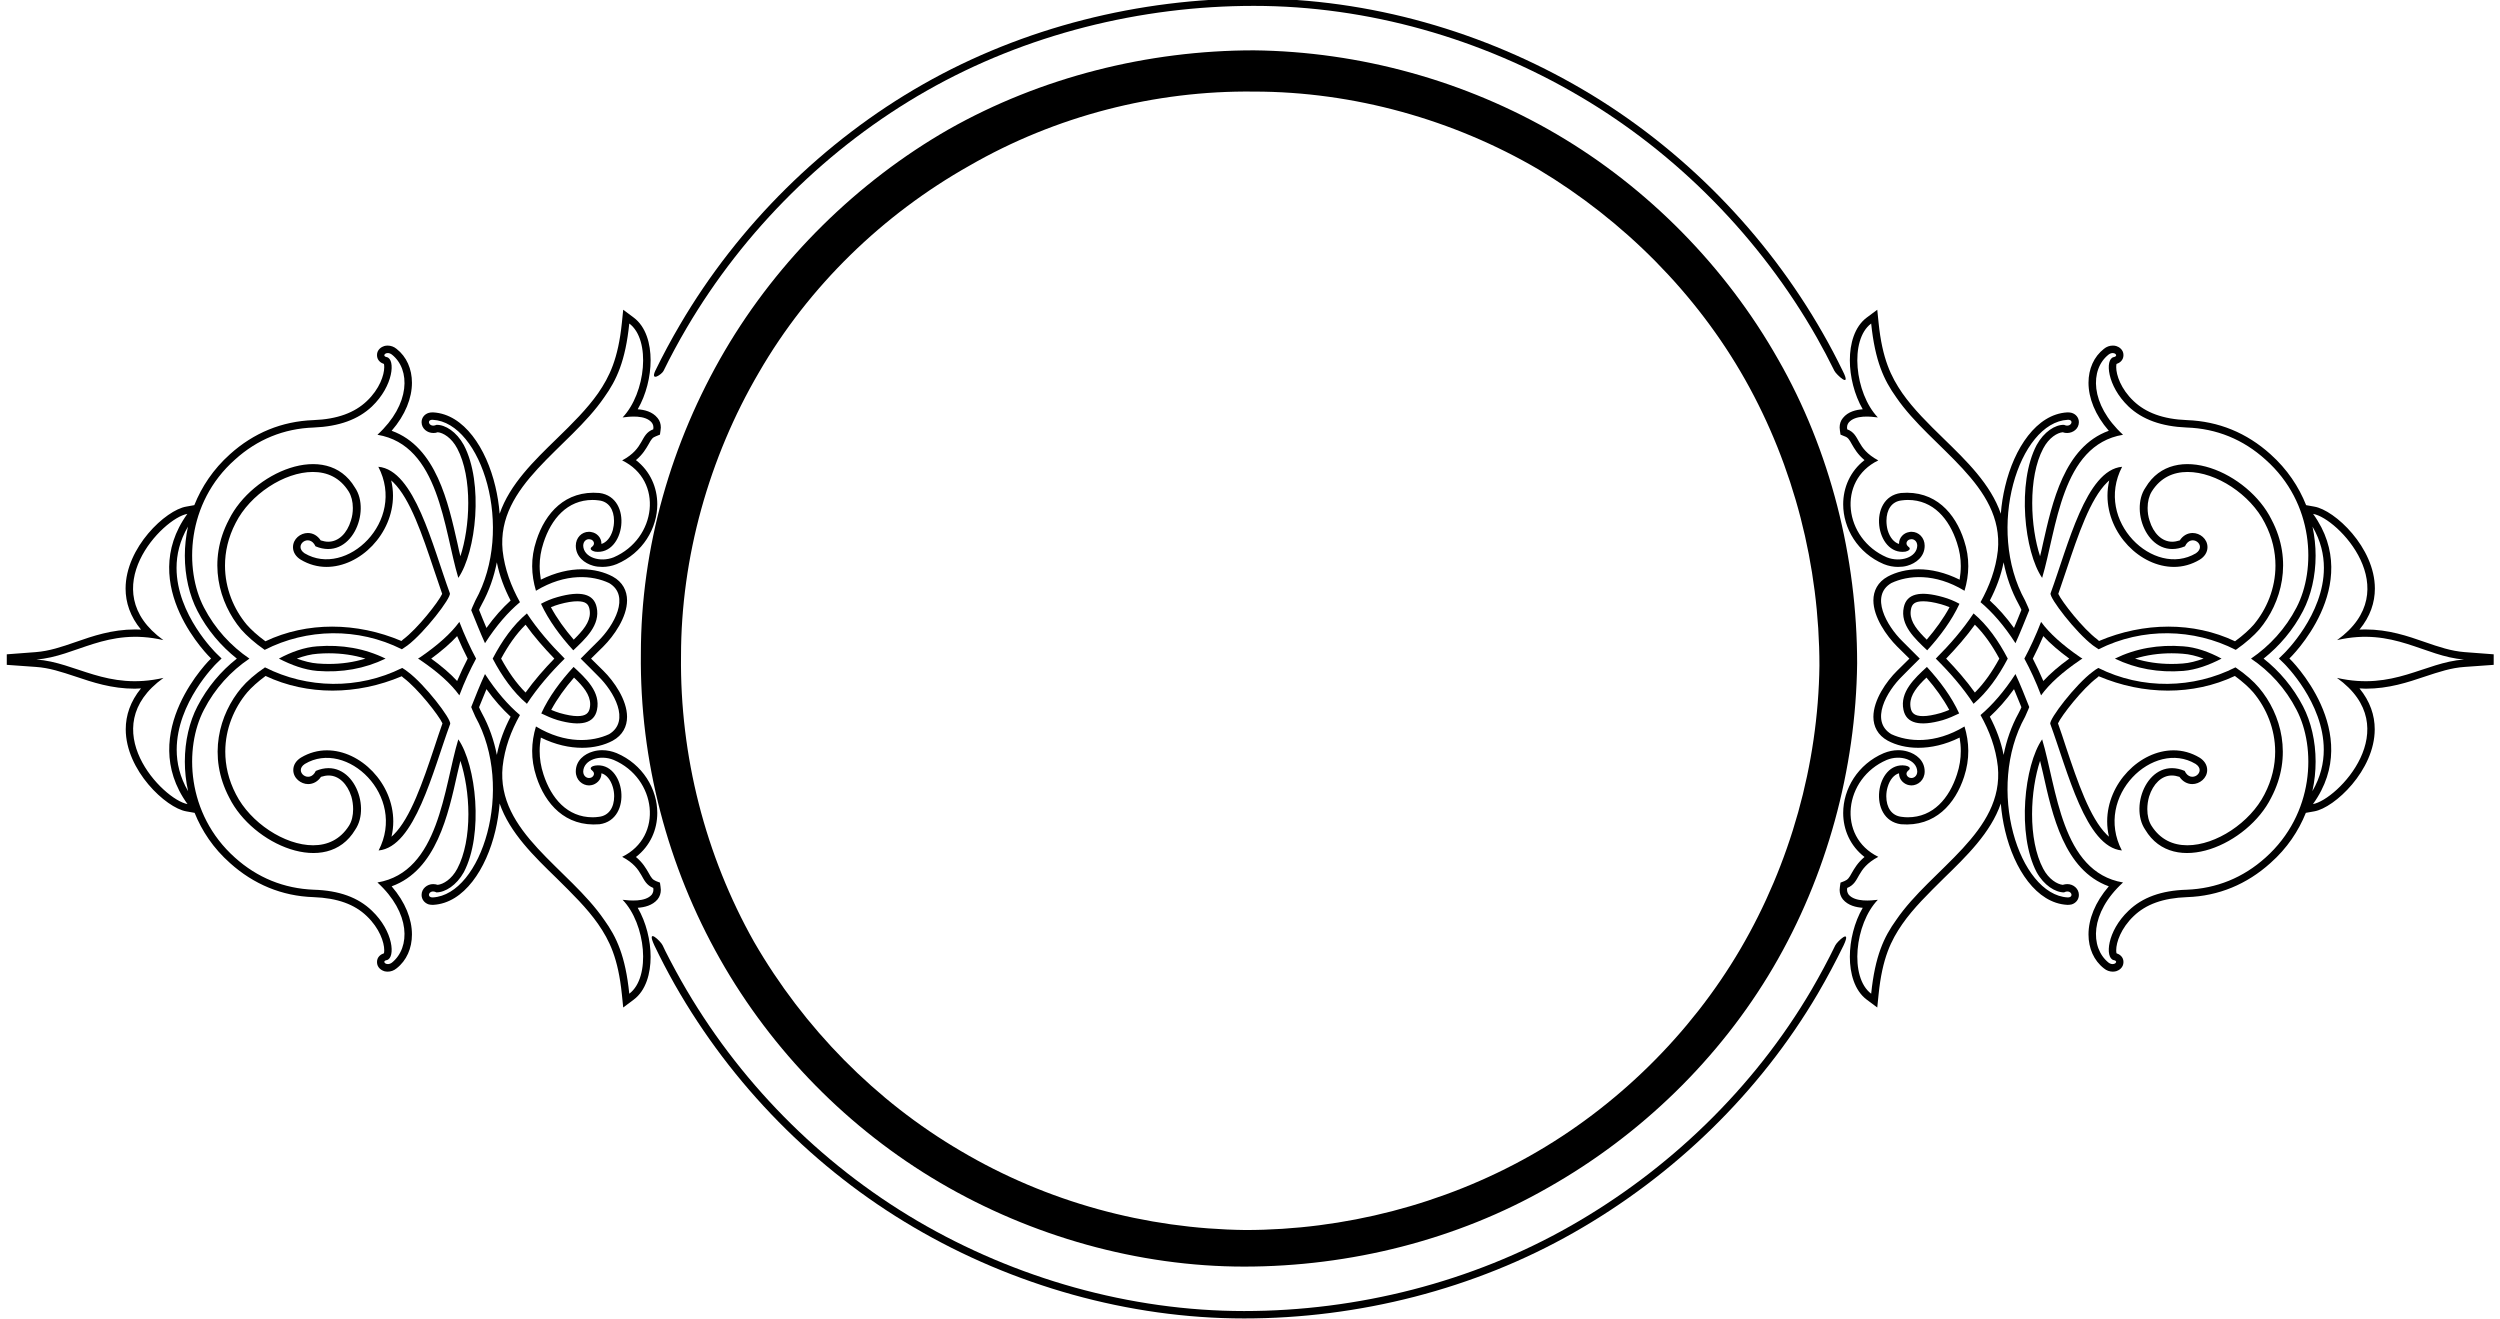 <?xml version="1.0" encoding="UTF-8"?>
<svg xmlns="http://www.w3.org/2000/svg" xmlns:xlink="http://www.w3.org/1999/xlink" width="523pt" height="276pt" viewBox="0 0 523 276" version="1.1">
<g id="surface1">
<path style=" stroke:none;fill-rule:nonzero;fill:rgb(0%,0%,0%);fill-opacity:1;" d="M 325.664 28.086 C 306.582 16.891 284.445 10.785 262.309 10.531 C 240.172 10.531 217.781 16.129 198.441 27.07 C 179.359 38.012 162.82 54.293 151.625 73.379 C 140.43 92.461 134.07 114.598 134.07 136.734 C 133.816 159.125 139.668 181.262 150.609 200.598 C 161.551 219.938 177.578 236.223 196.66 247.418 C 215.746 258.613 238.137 264.973 260.273 264.973 C 282.41 264.973 304.801 259.375 323.883 248.434 C 343.223 237.496 359.758 221.465 370.953 202.379 C 382.148 183.297 388.258 160.906 388.512 138.77 C 388.512 116.633 382.914 94.242 371.973 75.16 C 361.031 55.82 344.746 39.281 325.664 28.086 Z M 364.086 198.543 C 353.656 216.352 338.133 231.621 320.07 241.797 C 302.004 251.977 281.141 257.32 260.527 257.32 C 239.664 257.066 219.055 251.469 200.988 240.781 C 183.18 230.348 168.168 215.082 157.734 197.016 C 147.559 178.949 142.215 158.086 142.469 137.223 C 142.469 116.609 148.32 95.746 158.754 77.938 C 169.184 59.871 184.703 44.859 202.77 34.68 C 220.836 24.246 241.699 18.906 262.312 19.16 C 283.176 19.16 304.039 25.012 321.852 35.445 C 339.66 46.129 354.926 61.398 365.105 79.461 C 375.281 97.527 380.625 118.395 380.625 139.258 C 380.371 159.867 374.52 180.73 364.086 198.543 "/>
<path style=" stroke:none;fill-rule:nonzero;fill:rgb(0%,0%,0%);fill-opacity:1;" d="M 383.949 197.754 C 382.402 200.945 380.727 204.043 378.961 207.082 C 366.906 227.629 349.148 244.766 328.477 256.512 C 307.895 268.227 283.941 274.27 260.262 274.27 C 236.398 274.27 212.41 267.422 191.953 255.43 C 171.469 243.402 154.27 225.926 142.523 205.191 C 141.129 202.742 139.113 198.898 138.617 197.754 C 138.277 196.977 135.086 193.848 136.883 197.754 C 138.215 200.543 139.641 203.27 141.16 205.965 C 153.062 226.914 170.445 244.613 191.18 256.762 C 211.852 268.91 236.117 275.82 260.262 275.82 C 284.188 275.82 308.422 269.715 329.25 257.848 C 350.141 245.977 368.082 228.652 380.293 207.855 C 382.215 204.57 384.012 201.191 385.688 197.754 C 387.453 193.973 384.293 197.039 383.949 197.754 "/>
<path style=" stroke:none;fill-rule:nonzero;fill:rgb(0%,0%,0%);fill-opacity:1;" d="M 138.805 77.598 C 140.293 74.559 141.902 71.586 143.609 68.672 C 155.633 48.184 173.297 30.676 193.848 18.992 C 214.641 7.152 238.66 1.23 262.309 1.23 C 286.203 1.23 309.941 8.082 330.367 20.074 C 350.883 32.102 368.27 49.859 380.047 70.562 C 381.348 72.855 382.586 75.211 383.766 77.598 C 384.105 78.309 387.484 81.504 385.5 77.598 C 384.199 74.93 382.836 72.328 381.379 69.785 C 369.477 48.867 351.906 30.922 331.141 18.742 C 310.5 6.625 286.48 -0.316 262.309 -0.316 C 238.414 -0.316 214.113 5.664 193.07 17.656 C 172.309 29.465 154.426 47.16 142.273 67.895 C 140.414 71.059 138.68 74.281 137.07 77.598 C 136.016 79.953 138.465 78.309 138.805 77.598 "/>
<path style=" stroke:none;fill-rule:nonzero;fill:rgb(0%,0%,0%);fill-opacity:1;" d="M 137.566 188.145 C 138.031 187.555 138.246 186.875 138.246 186.16 C 138.246 185.945 138.215 185.727 138.184 185.512 L 138.062 184.645 L 137.254 184.332 C 136.512 184.023 136.262 183.652 135.703 182.629 C 135.148 181.668 134.465 180.461 133.039 179.281 C 136.047 176.957 137.504 173.547 137.504 170.078 C 137.504 165.055 134.465 159.879 129.012 157.555 C 128.02 157.152 126.996 156.938 126.004 156.938 C 125.324 156.938 124.672 157.027 124.051 157.215 C 122.285 157.711 120.457 159.074 120.457 161.398 C 120.457 163.195 121.852 164.312 123.246 164.312 C 123.402 164.312 123.586 164.281 123.742 164.25 C 124.641 164.094 125.82 163.227 125.82 161.832 L 125.82 161.77 C 126.84 162.051 127.738 163.074 128.203 164.652 C 128.391 165.273 128.484 165.926 128.484 166.574 C 128.484 168.93 127.367 170.664 125.262 170.883 C 124.828 170.945 124.395 170.977 123.988 170.977 C 118.66 170.977 115.312 166.977 113.699 162.02 C 113.145 160.344 112.895 158.703 112.895 157.121 C 112.895 156.16 112.988 155.23 113.145 154.301 C 116.211 155.82 119.156 156.441 121.789 156.441 C 124.238 156.441 126.438 155.883 128.176 154.953 C 130.281 153.805 131.18 151.945 131.18 149.965 C 131.18 146.43 128.453 142.523 126.223 140.324 C 125.445 139.551 124.641 138.773 123.836 137.969 C 123.773 137.906 123.711 137.844 123.648 137.781 C 124.547 136.883 125.387 136.047 126.223 135.242 C 128.453 133.012 131.18 129.105 131.18 125.602 C 131.18 123.621 130.281 121.762 128.176 120.613 C 126.438 119.684 124.207 119.094 121.727 119.094 C 119.125 119.094 116.211 119.746 113.145 121.266 C 112.988 120.305 112.895 119.375 112.895 118.414 C 112.895 116.832 113.145 115.223 113.699 113.547 C 115.312 108.559 118.66 104.59 123.961 104.59 C 124.395 104.59 124.797 104.621 125.262 104.684 C 127.367 104.902 128.453 106.637 128.453 108.961 C 128.453 109.609 128.359 110.293 128.203 110.883 C 127.738 112.492 126.84 113.484 125.82 113.797 L 125.82 113.703 C 125.82 112.434 124.797 111.473 123.742 111.316 C 123.555 111.254 123.371 111.254 123.184 111.254 C 121.695 111.254 120.457 112.492 120.457 114.168 C 120.457 116.492 122.316 117.855 124.082 118.352 C 124.703 118.535 125.355 118.598 126.035 118.598 C 126.996 118.598 128.02 118.414 129.012 118.012 C 134.496 115.688 137.504 110.512 137.504 105.488 C 137.504 102.02 136.047 98.578 133.039 96.254 C 134.465 95.074 135.148 93.867 135.703 92.906 C 136.262 91.883 136.512 91.512 137.223 91.266 L 138.062 90.922 L 138.184 90.055 C 138.215 89.84 138.246 89.621 138.246 89.438 C 138.246 88.691 138.031 88.012 137.566 87.453 C 136.48 86.09 134.773 85.719 133.41 85.621 C 135.18 82.555 136.109 78.773 136.109 75.363 C 136.109 71.926 135.148 68.359 132.574 66.438 L 130.375 64.797 L 130.098 67.523 C 129.32 75.117 127.492 78.805 125.137 82.246 C 122.812 85.562 119.715 88.629 116.461 91.789 C 111.746 96.379 106.637 101.305 104.527 107.473 C 104.371 105.488 104.062 103.598 103.629 101.77 C 101.738 93.773 97.059 86.645 90.645 86.273 L 90.457 86.273 C 90.211 86.273 89.961 86.305 89.715 86.367 C 88.844 86.613 88.195 87.359 88.195 88.32 C 88.195 89.684 89.402 90.582 90.645 90.582 C 90.953 90.582 91.262 90.551 91.574 90.426 C 92.688 90.52 94.457 91.543 95.664 93.836 C 97.242 96.812 97.957 100.934 97.957 105.242 C 97.957 109.332 97.305 113.328 96.316 116.367 C 96.098 115.531 95.91 114.695 95.727 113.797 C 93.773 105.18 91.293 93.496 81.934 90.117 C 84.816 86.801 86.18 83.238 86.18 80.074 C 86.18 77.195 85.066 74.621 82.957 72.98 C 82.398 72.516 81.746 72.297 81.098 72.297 C 80.848 72.297 80.602 72.328 80.383 72.391 C 79.859 72.547 78.867 73.102 78.867 74.281 C 78.867 75.426 79.734 75.953 80.324 76.141 C 80.352 76.266 80.383 76.48 80.383 76.82 C 80.383 78.434 79.422 81.379 76.727 83.918 C 74.219 86.305 70.621 87.699 65.57 87.887 C 58.969 88.133 53.082 90.551 48.121 95.016 C 44.59 98.176 42.172 101.863 40.652 105.676 L 38.949 105.984 C 34.672 106.699 26.273 114.539 26.273 123.125 C 26.273 126.035 27.234 128.98 29.496 131.711 C 29.094 131.68 28.691 131.68 28.285 131.68 C 23.391 131.68 19.395 133.07 15.828 134.312 C 12.883 135.336 10.312 136.203 7.492 136.422 L 1.418 136.883 L 1.418 139.086 L 7.492 139.52 C 10.312 139.703 12.883 140.57 15.797 141.531 C 19.395 142.742 23.359 144.074 28.195 144.074 C 28.629 144.074 29.062 144.043 29.496 144.012 C 27.266 146.738 26.305 149.652 26.305 152.566 C 26.305 161.152 34.703 168.992 38.949 169.734 L 40.715 170.047 C 42.234 173.828 44.621 177.453 48.121 180.551 C 53.051 184.984 58.969 187.465 65.57 187.68 C 70.621 187.867 74.188 189.199 76.727 191.648 C 79.395 194.188 80.383 197.133 80.383 198.777 C 80.383 199.086 80.352 199.301 80.324 199.426 C 79.734 199.613 78.867 200.141 78.867 201.254 C 78.867 202.465 79.859 203.02 80.383 203.176 C 80.633 203.238 80.879 203.27 81.098 203.27 C 81.746 203.27 82.398 203.051 82.957 202.586 C 85.066 200.945 86.18 198.371 86.18 195.488 C 86.18 192.297 84.816 188.766 81.934 185.418 C 91.293 182.039 93.773 170.387 95.695 161.77 C 95.91 160.871 96.098 160.004 96.316 159.168 C 97.305 162.203 97.988 166.203 97.988 170.324 C 97.988 174.633 97.242 178.754 95.664 181.73 C 94.484 183.961 92.719 184.984 91.574 185.109 C 91.262 185.016 90.922 184.953 90.613 184.953 C 89.34 184.953 88.195 185.914 88.195 187.215 C 88.195 188.176 88.816 188.918 89.684 189.199 C 89.961 189.262 90.211 189.293 90.457 189.293 L 90.645 189.293 C 97.059 188.949 101.738 181.793 103.629 173.797 C 104.062 171.969 104.371 170.047 104.527 168.094 C 106.637 174.23 111.746 179.156 116.461 183.742 C 119.684 186.938 122.812 189.973 125.137 193.32 C 127.492 196.73 129.32 200.418 130.098 208.043 L 130.375 210.77 L 132.574 209.125 C 135.148 207.207 136.109 203.609 136.109 200.168 C 136.109 196.762 135.18 192.949 133.41 189.91 C 134.773 189.82 136.48 189.445 137.566 188.145 Z M 103.938 117.637 C 104.496 120.461 105.52 123.125 106.82 125.633 C 105.117 127.184 103.41 129.074 101.77 131.367 C 101.242 130.129 100.715 128.855 100.219 127.586 C 100.344 127.309 100.527 126.875 100.809 126.379 C 102.328 123.621 103.352 120.645 103.938 117.637 Z M 34.207 141.812 C 22.367 144.508 15.922 138.559 7.613 137.969 C 15.922 137.348 22.367 131.184 34.176 133.91 C 19.578 123.402 34.051 108.371 39.195 107.504 C 28.348 122.535 44.125 137.754 44.156 137.754 C 44.125 137.723 28.348 153.156 39.227 168.219 C 34.082 167.285 19.578 152.285 34.207 141.812 Z M 36.965 156.844 C 36.965 146.988 45.176 138.898 45.238 138.836 L 46.355 137.754 L 45.238 136.668 C 45.176 136.605 36.934 128.578 36.934 118.816 C 36.934 116.059 37.586 113.145 39.32 110.168 C 38.887 112.215 38.668 114.262 38.668 116.242 C 38.668 120.52 39.629 124.578 41.305 127.805 C 43.348 131.77 46.23 135.148 49.547 137.781 C 46.23 140.387 43.379 143.766 41.305 147.762 C 39.629 150.984 38.668 155.047 38.668 159.324 C 38.668 161.336 38.887 163.445 39.352 165.52 C 37.617 162.547 36.965 159.602 36.965 156.844 Z M 103.938 157.93 C 103.352 154.922 102.328 151.945 100.809 149.188 C 100.527 148.66 100.344 148.258 100.219 147.949 C 100.746 146.68 101.242 145.406 101.77 144.168 C 103.41 146.461 105.117 148.352 106.82 149.934 C 105.52 152.41 104.496 155.078 103.938 157.93 Z M 131.645 207.887 C 130.84 199.984 128.98 196.016 126.406 192.453 C 119.031 181.637 103.812 174.105 105.148 160.375 C 105.582 156.441 106.914 152.906 108.773 149.59 C 106.324 147.516 103.844 144.695 101.461 141.008 C 100.438 143.207 99.508 145.562 98.578 147.918 C 98.578 147.918 98.918 148.785 99.445 149.934 C 107.781 164.965 100.715 187.152 90.551 187.742 C 89.062 187.773 89.805 185.914 91.293 186.688 C 93.152 186.688 95.508 185.199 97.027 182.473 C 101.211 174.508 99.598 160.035 95.879 154.672 C 92.812 164.84 91.914 182.41 78.961 184.613 C 85.934 190.996 85.871 198.25 81.996 201.379 C 80.82 202.246 79.703 201.039 80.941 200.852 C 82.738 200.355 82.336 194.84 77.812 190.531 C 74.93 187.742 70.934 186.285 65.633 186.129 C 59.402 185.883 53.824 183.621 49.145 179.406 C 38.918 170.262 38.516 156.41 42.668 148.477 C 44.961 144.012 48.309 140.387 52.184 137.781 C 48.309 135.148 44.961 131.523 42.668 127.09 C 38.516 119.125 38.918 105.242 49.145 96.16 C 53.824 91.914 59.402 89.652 65.633 89.438 C 70.934 89.219 74.93 87.762 77.812 85.035 C 82.336 80.695 82.738 75.18 80.941 74.715 C 79.703 74.496 80.82 73.289 81.996 74.188 C 85.871 77.258 85.934 84.539 78.961 90.953 C 91.914 93.121 92.812 110.664 95.879 120.895 C 99.598 115.469 101.211 101.027 97.027 93.094 C 95.508 90.336 93.152 88.816 91.293 88.879 C 89.805 89.59 89.062 87.73 90.551 87.824 C 100.715 88.383 107.781 110.57 99.445 125.633 C 98.918 126.75 98.578 127.586 98.578 127.648 C 99.508 129.941 100.438 132.297 101.461 134.559 C 103.844 130.84 106.324 128.02 108.773 125.977 C 106.914 122.629 105.582 119.062 105.148 115.191 C 103.812 101.43 119.031 93.898 126.406 83.113 C 128.98 79.52 130.84 75.551 131.645 67.68 C 136.23 71.09 135.086 82.246 130.25 87.328 C 131.676 87.141 134.992 86.738 136.355 88.414 C 136.637 88.785 136.758 89.219 136.664 89.809 C 133.816 90.891 134.961 93.742 130.156 96.316 C 138.867 100.531 137.348 112.711 128.391 116.586 C 125.539 117.73 122.102 116.617 122.008 114.168 C 122.008 113.145 122.812 112.648 123.465 112.836 C 124.02 112.867 124.672 113.672 123.93 114.32 C 123.031 114.91 124.051 115.312 124.484 115.406 C 130.746 116.273 132.512 104.062 125.414 103.133 C 118.227 102.516 114.043 107.379 112.215 113.051 C 110.973 116.77 111.129 120.242 112.121 123.59 C 118.352 119.809 123.961 120.336 127.43 121.977 C 131.953 124.645 128.422 130.902 125.137 134.125 C 123.961 135.305 122.75 136.48 121.48 137.781 C 122.75 139.055 123.961 140.23 125.137 141.441 C 128.422 144.633 131.953 150.863 127.43 153.59 C 123.961 155.199 118.352 155.727 112.121 151.977 C 111.129 155.262 110.973 158.766 112.215 162.516 C 114.043 168.125 118.227 173.02 125.414 172.434 C 132.512 171.473 130.746 159.23 124.484 160.16 C 124.051 160.223 123.031 160.594 123.93 161.242 C 124.672 161.863 124.02 162.672 123.465 162.73 C 122.812 162.887 122.008 162.391 122.008 161.398 C 122.102 158.922 125.539 157.805 128.391 158.98 C 137.348 162.824 138.867 175.004 130.156 179.25 C 134.961 181.793 133.816 184.613 136.664 185.758 C 136.758 186.316 136.637 186.75 136.355 187.152 C 134.992 188.766 131.676 188.395 130.25 188.238 C 135.086 193.258 136.23 204.445 131.645 207.887 "/>
<path style=" stroke:none;fill-rule:nonzero;fill:rgb(0%,0%,0%);fill-opacity:1;" d="M 515.605 136.422 C 512.785 136.203 510.211 135.336 507.27 134.312 C 503.703 133.07 499.707 131.68 494.809 131.68 C 494.406 131.68 494.004 131.68 493.602 131.711 C 495.863 128.98 496.824 126.035 496.824 123.125 C 496.824 114.539 488.426 106.699 484.148 105.984 L 482.441 105.676 C 480.926 101.863 478.508 98.176 474.973 95.016 C 470.016 90.551 464.129 88.133 457.527 87.887 C 452.473 87.699 448.879 86.305 446.367 83.918 C 443.672 81.379 442.711 78.434 442.711 76.82 C 442.711 76.48 442.742 76.266 442.773 76.141 C 443.363 75.953 444.23 75.426 444.23 74.281 C 444.23 73.102 443.238 72.547 442.711 72.391 C 442.496 72.328 442.246 72.297 442 72.297 C 441.348 72.297 440.695 72.516 440.141 72.98 C 438.031 74.621 436.914 77.195 436.914 80.074 C 436.914 83.238 438.281 86.801 441.16 90.117 C 431.801 93.496 429.324 105.18 427.371 113.797 C 427.184 114.695 426.996 115.531 426.781 116.367 C 425.789 113.328 425.141 109.332 425.141 105.242 C 425.141 100.934 425.852 96.812 427.434 93.836 C 428.641 91.543 430.406 90.52 431.523 90.426 C 431.832 90.551 432.145 90.582 432.453 90.582 C 433.691 90.582 434.902 89.684 434.902 88.32 C 434.902 87.359 434.25 86.613 433.383 86.367 C 433.137 86.305 432.887 86.273 432.641 86.273 L 432.453 86.273 C 426.039 86.645 421.359 93.773 419.469 101.77 C 419.035 103.598 418.723 105.488 418.57 107.473 C 416.461 101.305 411.348 96.379 406.637 91.789 C 403.383 88.629 400.285 85.562 397.961 82.246 C 395.605 78.805 393.773 75.117 393 67.523 L 392.723 64.797 L 390.52 66.438 C 387.949 68.359 386.988 71.926 386.988 75.363 C 386.988 78.773 387.918 82.555 389.684 85.621 C 388.32 85.719 386.617 86.09 385.531 87.453 C 385.066 88.012 384.852 88.691 384.852 89.438 C 384.852 89.621 384.879 89.84 384.91 90.055 L 385.035 90.922 L 385.871 91.266 C 386.586 91.512 386.832 91.883 387.391 92.906 C 387.949 93.867 388.629 95.074 390.055 96.254 C 387.051 98.578 385.594 102.02 385.594 105.488 C 385.594 110.512 388.602 115.688 394.086 118.012 C 395.078 118.414 396.102 118.598 397.062 118.598 C 397.742 118.598 398.395 118.535 399.012 118.352 C 400.777 117.855 402.641 116.492 402.641 114.168 C 402.641 112.492 401.398 111.254 399.91 111.254 C 399.727 111.254 399.539 111.254 399.355 111.316 C 398.301 111.473 397.277 112.434 397.277 113.703 L 397.277 113.797 C 396.254 113.484 395.355 112.492 394.891 110.883 C 394.734 110.293 394.645 109.609 394.645 108.961 C 394.645 106.637 395.727 104.902 397.836 104.684 C 398.301 104.621 398.703 104.59 399.137 104.59 C 404.438 104.59 407.785 108.559 409.395 113.547 C 409.953 115.223 410.199 116.832 410.199 118.414 C 410.199 119.375 410.109 120.305 409.953 121.266 C 406.887 119.746 403.973 119.094 401.367 119.094 C 398.891 119.094 396.656 119.684 394.922 120.613 C 392.812 121.762 391.914 123.621 391.914 125.602 C 391.914 129.105 394.645 133.012 396.875 135.242 C 397.711 136.047 398.547 136.883 399.445 137.781 C 399.387 137.844 399.324 137.906 399.262 137.969 C 398.453 138.773 397.648 139.551 396.875 140.324 C 394.645 142.523 391.914 146.43 391.914 149.965 C 391.914 151.945 392.812 153.805 394.922 154.953 C 396.656 155.883 398.859 156.441 401.305 156.441 C 403.941 156.441 406.887 155.82 409.953 154.301 C 410.109 155.23 410.199 156.16 410.199 157.121 C 410.199 158.703 409.953 160.344 409.395 162.02 C 407.785 166.977 404.438 170.977 399.105 170.977 C 398.703 170.977 398.27 170.945 397.836 170.883 C 395.727 170.664 394.613 168.93 394.613 166.574 C 394.613 165.926 394.703 165.273 394.891 164.652 C 395.355 163.074 396.254 162.051 397.277 161.77 L 397.277 161.832 C 397.277 163.227 398.453 164.094 399.355 164.25 C 399.508 164.281 399.695 164.312 399.852 164.312 C 401.242 164.312 402.641 163.195 402.641 161.398 C 402.641 159.074 400.812 157.711 399.043 157.215 C 398.426 157.027 397.773 156.938 397.09 156.938 C 396.102 156.938 395.078 157.152 394.086 157.555 C 388.629 159.879 385.594 165.055 385.594 170.078 C 385.594 173.547 387.051 176.957 390.055 179.281 C 388.629 180.461 387.949 181.668 387.391 182.629 C 386.832 183.652 386.586 184.023 385.84 184.332 L 385.035 184.645 L 384.91 185.512 C 384.879 185.727 384.852 185.945 384.852 186.16 C 384.852 186.875 385.066 187.555 385.531 188.145 C 386.617 189.445 388.32 189.82 389.684 189.91 C 387.918 192.949 386.988 196.762 386.988 200.168 C 386.988 203.609 387.949 207.207 390.52 209.125 L 392.723 210.77 L 393 208.043 C 393.773 200.418 395.605 196.73 397.961 193.32 C 400.285 189.973 403.414 186.938 406.637 183.742 C 411.348 179.156 416.461 174.23 418.57 168.094 C 418.723 170.047 419.035 171.969 419.469 173.797 C 421.359 181.793 426.039 188.949 432.453 189.293 L 432.641 189.293 C 432.887 189.293 433.137 189.262 433.414 189.199 C 434.281 188.918 434.902 188.176 434.902 187.215 C 434.902 185.914 433.754 184.953 432.484 184.953 C 432.176 184.953 431.832 185.016 431.523 185.109 C 430.379 184.984 428.609 183.961 427.434 181.73 C 425.852 178.754 425.109 174.633 425.109 170.324 C 425.109 166.203 425.789 162.203 426.781 159.168 C 426.996 160.004 427.184 160.871 427.402 161.77 C 429.324 170.387 431.801 182.039 441.16 185.418 C 438.281 188.766 436.914 192.297 436.914 195.488 C 436.914 198.371 438.031 200.945 440.141 202.586 C 440.695 203.051 441.348 203.27 442 203.27 C 442.215 203.27 442.465 203.238 442.711 203.176 C 443.238 203.02 444.23 202.465 444.23 201.254 C 444.23 200.141 443.363 199.613 442.773 199.426 C 442.742 199.301 442.711 199.086 442.711 198.777 C 442.711 197.133 443.703 194.188 446.367 191.648 C 448.91 189.199 452.473 187.867 457.527 187.68 C 464.129 187.465 470.047 184.984 474.973 180.551 C 478.477 177.453 480.863 173.828 482.383 170.047 L 484.148 169.734 C 488.395 168.992 496.793 161.152 496.793 152.566 C 496.793 149.652 495.832 146.738 493.602 144.012 C 494.035 144.043 494.469 144.074 494.902 144.074 C 499.738 144.074 503.703 142.742 507.301 141.531 C 510.211 140.57 512.785 139.703 515.605 139.52 L 521.68 139.086 L 521.68 136.883 Z M 419.156 117.637 C 419.746 120.645 420.77 123.621 422.289 126.379 C 422.566 126.875 422.754 127.309 422.879 127.586 C 422.383 128.855 421.855 130.129 421.328 131.367 C 419.684 129.074 417.98 127.184 416.273 125.633 C 417.578 123.125 418.602 120.461 419.156 117.637 Z M 419.156 157.93 C 418.602 155.078 417.578 152.41 416.273 149.934 C 417.98 148.352 419.684 146.461 421.328 144.168 C 421.855 145.406 422.352 146.68 422.879 147.949 C 422.754 148.258 422.566 148.66 422.289 149.188 C 420.77 151.945 419.746 154.922 419.156 157.93 Z M 473.953 179.406 C 469.27 183.621 463.691 185.883 457.465 186.129 C 452.164 186.285 448.164 187.742 445.285 190.531 C 440.758 194.84 440.355 200.355 442.152 200.852 C 443.395 201.039 442.277 202.246 441.102 201.379 C 437.227 198.25 437.164 190.996 444.137 184.613 C 431.184 182.41 430.285 164.84 427.215 154.672 C 423.496 160.035 421.887 174.508 426.07 182.473 C 427.59 185.199 429.941 186.688 431.801 186.688 C 433.289 185.914 434.035 187.773 432.547 187.742 C 422.383 187.152 415.312 164.965 423.652 149.934 C 424.18 148.785 424.52 147.918 424.52 147.918 C 423.59 145.562 422.66 143.207 421.637 141.008 C 419.25 144.695 416.77 147.516 414.324 149.59 C 416.184 152.906 417.516 156.441 417.949 160.375 C 419.281 174.105 404.062 181.637 396.688 192.453 C 394.117 196.016 392.258 199.984 391.449 207.887 C 386.863 204.445 388.012 193.258 392.844 188.238 C 391.422 188.395 388.105 188.766 386.738 187.152 C 386.461 186.75 386.336 186.316 386.43 185.758 C 389.281 184.613 388.137 181.793 392.938 179.25 C 384.23 175.004 385.746 162.824 394.703 158.98 C 397.555 157.805 400.996 158.922 401.09 161.398 C 401.09 162.391 400.285 162.887 399.633 162.73 C 399.074 162.672 398.426 161.863 399.168 161.242 C 400.066 160.594 399.043 160.223 398.609 160.16 C 392.352 159.23 390.582 171.473 397.68 172.434 C 404.871 173.02 409.055 168.125 410.883 162.516 C 412.121 158.766 411.969 155.262 410.977 151.977 C 404.746 155.727 399.137 155.199 395.664 153.59 C 391.141 150.863 394.676 144.633 397.961 141.441 C 399.137 140.23 400.344 139.055 401.617 137.781 C 400.344 136.48 399.137 135.305 397.961 134.125 C 394.676 130.902 391.141 124.645 395.664 121.977 C 399.137 120.336 404.746 119.809 410.977 123.59 C 411.969 120.242 412.121 116.77 410.883 113.051 C 409.055 107.379 404.871 102.516 397.68 103.133 C 390.582 104.062 392.352 116.273 398.609 115.406 C 399.043 115.312 400.066 114.91 399.168 114.32 C 398.426 113.672 399.074 112.867 399.633 112.836 C 400.285 112.648 401.09 113.145 401.09 114.168 C 400.996 116.617 397.555 117.73 394.703 116.586 C 385.746 112.711 384.23 100.531 392.938 96.316 C 388.137 93.742 389.281 90.891 386.43 89.809 C 386.336 89.219 386.461 88.785 386.738 88.414 C 388.105 86.738 391.422 87.141 392.844 87.328 C 388.012 82.246 386.863 71.09 391.449 67.68 C 392.258 75.551 394.117 79.52 396.688 83.113 C 404.062 93.898 419.281 101.43 417.949 115.191 C 417.516 119.062 416.184 122.629 414.324 125.977 C 416.77 128.02 419.25 130.84 421.637 134.559 C 422.66 132.297 423.59 129.941 424.52 127.648 C 424.52 127.586 424.18 126.75 423.652 125.633 C 415.312 110.57 422.383 88.383 432.547 87.824 C 434.035 87.73 433.289 89.59 431.801 88.879 C 429.941 88.816 427.59 90.336 426.07 93.094 C 421.887 101.027 423.496 115.469 427.215 120.895 C 430.285 110.664 431.184 93.121 444.137 90.953 C 437.164 84.539 437.227 77.258 441.102 74.188 C 442.277 73.289 443.395 74.496 442.152 74.715 C 440.355 75.18 440.758 80.695 445.285 85.035 C 448.164 87.762 452.164 89.219 457.465 89.438 C 463.691 89.652 469.27 91.914 473.953 96.16 C 484.18 105.242 484.582 119.125 480.43 127.09 C 478.137 131.523 474.789 135.148 470.914 137.781 C 474.789 140.387 478.137 144.012 480.43 148.477 C 484.582 156.41 484.18 170.262 473.953 179.406 Z M 481.793 147.762 C 479.715 143.766 476.863 140.387 473.547 137.781 C 476.863 135.148 479.746 131.77 481.793 127.805 C 483.465 124.578 484.426 120.52 484.426 116.242 C 484.426 114.262 484.211 112.215 483.777 110.168 C 485.512 113.145 486.16 116.059 486.16 118.816 C 486.16 128.578 477.918 136.605 477.855 136.668 L 476.742 137.754 L 477.855 138.836 C 477.918 138.898 486.133 146.988 486.133 156.844 C 486.133 159.602 485.48 162.547 483.746 165.52 C 484.211 163.445 484.426 161.336 484.426 159.324 C 484.426 155.047 483.465 150.984 481.793 147.762 Z M 488.891 141.812 C 503.52 152.285 489.016 167.285 483.867 168.219 C 494.746 153.156 478.973 137.723 478.941 137.754 C 478.973 137.754 494.746 122.535 483.898 107.504 C 489.047 108.371 503.52 123.402 488.922 133.91 C 500.73 131.184 507.176 137.348 515.48 137.969 C 507.176 138.559 500.73 144.508 488.891 141.812 "/>
<path style=" stroke:none;fill-rule:nonzero;fill:rgb(0%,0%,0%);fill-opacity:1;" d="M 467.66 139.613 C 458.859 144.074 448.164 144.32 438.961 139.734 C 438.559 139.953 438.188 140.23 437.785 140.539 C 434.219 143.176 428.609 150.488 428.922 151.449 C 432.578 161.398 436.328 177.203 443.891 177.918 C 437.969 166.512 450.586 154.582 459.324 159.816 C 461.742 161.398 458.332 164.094 457.031 161.273 C 449.621 158.145 445.316 168.527 448.785 173.578 C 454.734 183.559 470.297 176.648 475.129 166.883 C 479.715 158.176 477.238 149.406 472.59 143.887 C 471.473 142.555 469.77 141.035 467.66 139.613 Z M 473.734 166.172 C 470.727 172.09 463.57 176.832 457.59 176.832 C 454.582 176.832 451.914 175.625 450.09 172.742 C 449.5 171.812 449.219 170.605 449.219 169.27 C 449.219 168.402 449.344 167.504 449.594 166.637 C 450.43 163.973 452.227 162.234 454.336 162.234 C 454.828 162.234 455.355 162.328 455.945 162.516 C 456.598 163.477 457.559 164.031 458.641 164.031 C 460.129 164.031 461.742 162.824 461.742 161.09 C 461.742 159.973 461.09 159.074 460.129 158.484 C 458.426 157.465 456.566 156.969 454.703 156.969 C 447.672 156.969 440.82 163.848 440.82 171.844 C 440.82 172.898 440.945 173.949 441.191 175.035 C 441.039 174.91 440.883 174.758 440.727 174.602 C 437.227 171.129 434.652 163.629 432.234 156.379 C 431.68 154.645 431.09 152.906 430.531 151.328 C 431.273 149.684 435.707 144.012 438.715 141.781 C 438.84 141.688 438.961 141.562 439.055 141.473 C 443.734 143.453 448.66 144.477 453.527 144.477 C 458.363 144.477 463.137 143.484 467.535 141.41 C 469.18 142.617 470.512 143.828 471.41 144.879 C 474.105 148.105 475.965 152.473 475.965 157.246 C 475.965 160.098 475.316 163.133 473.734 166.172 "/>
<path style=" stroke:none;fill-rule:nonzero;fill:rgb(0%,0%,0%);fill-opacity:1;" d="M 84.074 135.828 C 84.477 135.582 84.848 135.273 85.25 135.023 C 88.816 132.328 94.422 125.047 94.113 124.117 C 90.457 114.137 86.707 98.301 79.145 97.648 C 85.066 109.023 72.449 120.953 63.711 115.746 C 61.293 114.105 64.703 111.441 66.004 114.289 C 73.41 117.391 77.719 107.008 74.246 101.988 C 68.297 91.977 52.738 98.887 47.906 108.684 C 43.32 117.359 45.797 126.129 50.445 131.68 C 51.562 132.949 53.266 134.496 55.375 135.953 C 64.176 131.461 74.867 131.215 84.074 135.828 Z M 51.625 130.688 C 48.926 127.465 47.07 123.125 47.07 118.32 C 47.07 115.469 47.719 112.434 49.301 109.395 C 52.305 103.445 59.465 98.734 65.445 98.734 C 68.453 98.734 71.117 99.91 72.945 102.824 C 73.504 103.723 73.816 104.934 73.816 106.266 C 73.816 107.164 73.691 108.062 73.41 108.898 C 72.605 111.594 70.809 113.328 68.668 113.328 C 68.203 113.328 67.676 113.238 67.09 113.051 C 66.438 112.059 65.477 111.504 64.395 111.504 C 62.875 111.504 61.293 112.711 61.293 114.477 C 61.293 115.562 61.945 116.492 62.906 117.078 C 64.609 118.102 66.469 118.598 68.297 118.598 C 75.363 118.598 82.215 111.688 82.215 103.691 C 82.215 102.637 82.09 101.586 81.84 100.5 C 81.996 100.656 82.152 100.777 82.305 100.934 C 85.809 104.375 88.348 111.875 90.766 119.125 C 91.355 120.895 91.945 122.629 92.504 124.238 C 91.758 125.883 87.359 131.523 84.32 133.785 C 84.195 133.879 84.074 134.004 83.98 134.094 C 79.301 132.109 74.34 131.09 69.477 131.09 C 64.672 131.09 59.898 132.078 55.527 134.156 C 53.824 132.918 52.492 131.68 51.625 130.688 "/>
<path style=" stroke:none;fill-rule:nonzero;fill:rgb(0%,0%,0%);fill-opacity:1;" d="M 85.312 140.539 C 84.91 140.23 84.539 139.953 84.137 139.734 C 74.93 144.32 64.238 144.074 55.438 139.613 C 53.328 141.035 51.625 142.555 50.508 143.887 C 45.859 149.406 43.379 158.176 47.969 166.883 C 52.801 176.648 68.359 183.559 74.309 173.578 C 77.781 168.527 73.473 158.145 66.066 161.273 C 64.766 164.094 61.355 161.398 63.773 159.816 C 72.512 154.582 85.125 166.512 79.207 177.918 C 86.77 177.203 90.52 161.398 94.176 151.449 C 94.484 150.488 88.875 143.176 85.312 140.539 Z M 90.859 156.379 C 88.441 163.629 85.871 171.129 82.367 174.602 C 82.215 174.758 82.059 174.91 81.902 175.035 C 82.152 173.949 82.273 172.898 82.273 171.844 C 82.273 163.848 75.426 156.969 68.391 156.969 C 66.531 156.969 64.672 157.465 62.969 158.484 C 62.008 159.074 61.355 159.973 61.355 161.09 C 61.355 162.824 62.969 164.031 64.453 164.031 C 65.539 164.031 66.5 163.477 67.152 162.516 C 67.738 162.328 68.266 162.234 68.762 162.234 C 70.871 162.234 72.668 163.973 73.504 166.637 C 73.754 167.504 73.875 168.402 73.875 169.27 C 73.875 170.605 73.598 171.812 73.008 172.742 C 71.18 175.625 68.516 176.832 65.508 176.832 C 59.527 176.832 52.367 172.09 49.363 166.172 C 47.781 163.133 47.129 160.098 47.129 157.246 C 47.129 152.473 48.988 148.105 51.688 144.879 C 52.586 143.828 53.918 142.617 55.559 141.41 C 59.961 143.484 64.734 144.477 69.57 144.477 C 74.434 144.477 79.363 143.453 84.043 141.473 C 84.137 141.562 84.258 141.688 84.383 141.781 C 87.391 144.012 91.82 149.684 92.566 151.328 C 92.008 152.906 91.418 154.645 90.859 156.379 "/>
<path style=" stroke:none;fill-rule:nonzero;fill:rgb(0%,0%,0%);fill-opacity:1;" d="M 437.848 135.023 C 438.25 135.273 438.621 135.582 439.023 135.828 C 448.227 131.215 458.922 131.461 467.723 135.953 C 469.828 134.496 471.535 132.949 472.648 131.68 C 477.297 126.129 479.777 117.359 475.191 108.684 C 470.355 98.887 454.797 91.977 448.848 101.988 C 445.379 107.008 449.684 117.391 457.094 114.289 C 458.395 111.441 461.805 114.105 459.387 115.746 C 450.645 120.953 438.031 109.023 443.949 97.648 C 436.391 98.301 432.641 114.137 428.98 124.117 C 428.672 125.047 434.281 132.328 437.848 135.023 Z M 432.328 119.125 C 434.746 111.875 437.289 104.375 440.789 100.934 C 440.945 100.777 441.102 100.656 441.254 100.5 C 441.008 101.586 440.883 102.637 440.883 103.691 C 440.883 111.688 447.73 118.598 454.797 118.598 C 456.629 118.598 458.484 118.102 460.191 117.078 C 461.152 116.492 461.805 115.562 461.805 114.477 C 461.805 112.711 460.223 111.504 458.703 111.504 C 457.617 111.504 456.656 112.059 456.008 113.051 C 455.418 113.238 454.891 113.328 454.426 113.328 C 452.289 113.328 450.492 111.594 449.684 108.898 C 449.406 108.062 449.281 107.164 449.281 106.266 C 449.281 104.934 449.594 103.723 450.148 102.824 C 451.977 99.91 454.645 98.734 457.648 98.734 C 463.633 98.734 470.789 103.445 473.797 109.395 C 475.379 112.434 476.027 115.469 476.027 118.32 C 476.027 123.125 474.168 127.465 471.473 130.688 C 470.605 131.68 469.27 132.918 467.566 134.156 C 463.195 132.078 458.426 131.09 453.621 131.09 C 448.754 131.09 443.797 132.109 439.117 134.094 C 439.023 134.004 438.898 133.879 438.777 133.785 C 435.738 131.523 431.34 125.883 430.594 124.238 C 431.152 122.629 431.738 120.895 432.328 119.125 "/>
<path style=" stroke:none;fill-rule:nonzero;fill:rgb(0%,0%,0%);fill-opacity:1;" d="M 442.434 137.781 C 446.801 139.891 451.574 140.758 456.75 140.355 C 459.387 140.137 462.176 139.117 464.746 137.781 C 462.176 136.387 459.387 135.395 456.75 135.211 C 451.574 134.809 446.801 135.645 442.434 137.781 Z M 456.629 136.762 C 458.02 136.852 459.508 137.227 460.996 137.781 C 459.508 138.309 458.02 138.715 456.629 138.805 C 455.852 138.867 455.047 138.898 454.301 138.898 C 451.605 138.898 449.066 138.527 446.648 137.781 C 449.066 137.039 451.605 136.668 454.301 136.668 C 455.078 136.668 455.852 136.699 456.629 136.762 "/>
<path style=" stroke:none;fill-rule:nonzero;fill:rgb(0%,0%,0%);fill-opacity:1;" d="M 66.344 135.211 C 63.711 135.395 60.922 136.387 58.348 137.781 C 60.922 139.117 63.711 140.137 66.344 140.355 C 71.52 140.758 76.293 139.891 80.664 137.781 C 76.293 135.645 71.52 134.809 66.344 135.211 Z M 68.793 138.898 C 68.051 138.898 67.242 138.867 66.469 138.805 C 65.074 138.715 63.586 138.309 62.098 137.781 C 63.586 137.227 65.074 136.852 66.469 136.762 C 67.242 136.699 68.02 136.668 68.793 136.668 C 71.488 136.668 74.031 137.039 76.449 137.781 C 74.031 138.527 71.488 138.898 68.793 138.898 "/>
<path style=" stroke:none;fill-rule:nonzero;fill:rgb(0%,0%,0%);fill-opacity:1;" d="M 110.23 128.328 C 107.348 130.746 105.023 134.031 103.07 137.781 C 105.023 141.504 107.348 144.785 110.23 147.234 C 112.461 143.828 115.219 140.664 118.133 137.781 C 115.219 134.871 112.461 131.711 110.23 128.328 Z M 109.949 144.879 C 107.996 142.93 106.324 140.512 104.836 137.781 C 106.324 135.023 107.996 132.605 109.949 130.688 C 111.746 133.195 113.824 135.551 115.965 137.781 C 113.824 139.984 111.746 142.371 109.949 144.879 "/>
<path style=" stroke:none;fill-rule:nonzero;fill:rgb(0%,0%,0%);fill-opacity:1;" d="M 412.867 128.328 C 410.637 131.711 407.879 134.871 404.965 137.781 C 407.879 140.664 410.637 143.828 412.867 147.234 C 415.746 144.785 418.074 141.504 420.023 137.781 C 418.074 134.031 415.746 130.746 412.867 128.328 Z M 413.145 144.879 C 411.348 142.371 409.27 139.984 407.133 137.781 C 409.27 135.551 411.348 133.195 413.145 130.688 C 415.098 132.605 416.77 135.023 418.258 137.781 C 416.77 140.512 415.098 142.93 413.145 144.879 "/>
<path style=" stroke:none;fill-rule:nonzero;fill:rgb(0%,0%,0%);fill-opacity:1;" d="M 435.148 138.094 C 435.305 137.969 435.488 137.875 435.645 137.781 C 435.488 137.66 435.305 137.566 435.148 137.473 C 431.461 134.934 428.734 132.484 426.996 130.098 C 425.914 132.918 424.703 135.52 423.496 137.781 C 424.703 140.016 425.914 142.586 426.996 145.469 C 428.734 143.051 431.461 140.602 435.148 138.094 Z M 427.465 142.465 C 426.75 140.789 426.008 139.211 425.262 137.781 C 426.008 136.328 426.75 134.746 427.465 133.07 C 428.922 134.652 430.746 136.203 432.887 137.781 C 430.746 139.332 428.922 140.883 427.465 142.465 "/>
<path style=" stroke:none;fill-rule:nonzero;fill:rgb(0%,0%,0%);fill-opacity:1;" d="M 87.945 137.473 C 87.793 137.566 87.605 137.66 87.449 137.781 C 87.605 137.875 87.793 137.969 87.945 138.094 C 91.637 140.602 94.363 143.051 96.098 145.469 C 97.184 142.586 98.391 140.016 99.598 137.781 C 98.391 135.52 97.184 132.918 96.098 130.098 C 94.363 132.484 91.637 134.934 87.945 137.473 Z M 95.633 142.465 C 94.176 140.883 92.348 139.332 90.211 137.781 C 92.348 136.203 94.176 134.652 95.633 133.07 C 96.344 134.746 97.09 136.328 97.832 137.781 C 97.09 139.211 96.344 140.789 95.633 142.465 "/>
<path style=" stroke:none;fill-rule:nonzero;fill:rgb(0%,0%,0%);fill-opacity:1;" d="M 124.828 127.059 C 124.238 124.211 121.48 123.527 116.582 124.922 C 115.375 125.262 114.258 125.727 113.176 126.316 C 114.785 129.785 117.203 133.07 119.93 136.047 C 122.473 133.629 125.633 130.777 124.828 127.059 Z M 117.016 126.41 C 118.566 125.977 119.805 125.789 120.766 125.789 C 122.535 125.789 123.09 126.379 123.309 127.371 C 123.371 127.68 123.402 127.961 123.402 128.238 C 123.402 130.191 121.945 131.926 120.023 133.816 C 118.164 131.645 116.52 129.383 115.25 127.027 C 115.84 126.781 116.398 126.594 117.016 126.41 "/>
<path style=" stroke:none;fill-rule:nonzero;fill:rgb(0%,0%,0%);fill-opacity:1;" d="M 119.992 139.52 C 117.266 142.492 114.848 145.719 113.234 149.25 C 114.32 149.777 115.438 150.273 116.645 150.645 C 121.543 152.039 124.301 151.328 124.891 148.508 C 125.695 144.758 122.535 141.875 119.992 139.52 Z M 123.371 148.195 C 123.152 149.156 122.598 149.809 120.797 149.809 C 119.836 149.809 118.598 149.59 117.078 149.156 C 116.488 148.973 115.902 148.754 115.312 148.508 C 116.582 146.152 118.227 143.887 120.086 141.75 C 122.008 143.578 123.465 145.344 123.465 147.328 C 123.465 147.605 123.434 147.887 123.371 148.195 "/>
<path style=" stroke:none;fill-rule:nonzero;fill:rgb(0%,0%,0%);fill-opacity:1;" d="M 403.164 136.047 C 405.895 133.07 408.312 129.785 409.922 126.316 C 408.84 125.727 407.723 125.262 406.512 124.922 C 401.617 123.527 398.859 124.211 398.27 127.059 C 397.465 130.777 400.625 133.629 403.164 136.047 Z M 399.789 127.371 C 400.004 126.379 400.562 125.789 402.328 125.789 C 403.289 125.789 404.527 125.977 406.078 126.41 C 406.699 126.594 407.258 126.781 407.848 127.027 C 406.574 129.383 404.934 131.645 403.074 133.816 C 401.152 131.926 399.695 130.191 399.695 128.238 C 399.695 127.961 399.727 127.68 399.789 127.371 "/>
<path style=" stroke:none;fill-rule:nonzero;fill:rgb(0%,0%,0%);fill-opacity:1;" d="M 398.207 148.508 C 398.797 151.328 401.555 152.039 406.449 150.645 C 407.66 150.273 408.773 149.777 409.859 149.25 C 408.246 145.719 405.832 142.492 403.105 139.52 C 400.562 141.875 397.402 144.758 398.207 148.508 Z M 406.016 149.156 C 404.496 149.59 403.258 149.809 402.297 149.809 C 400.5 149.809 399.941 149.156 399.727 148.195 C 399.664 147.887 399.633 147.605 399.633 147.328 C 399.633 145.344 401.09 143.578 403.012 141.75 C 404.871 143.887 406.512 146.152 407.785 148.508 C 407.195 148.754 406.605 148.973 406.016 149.156 "/>
</g>
</svg>

